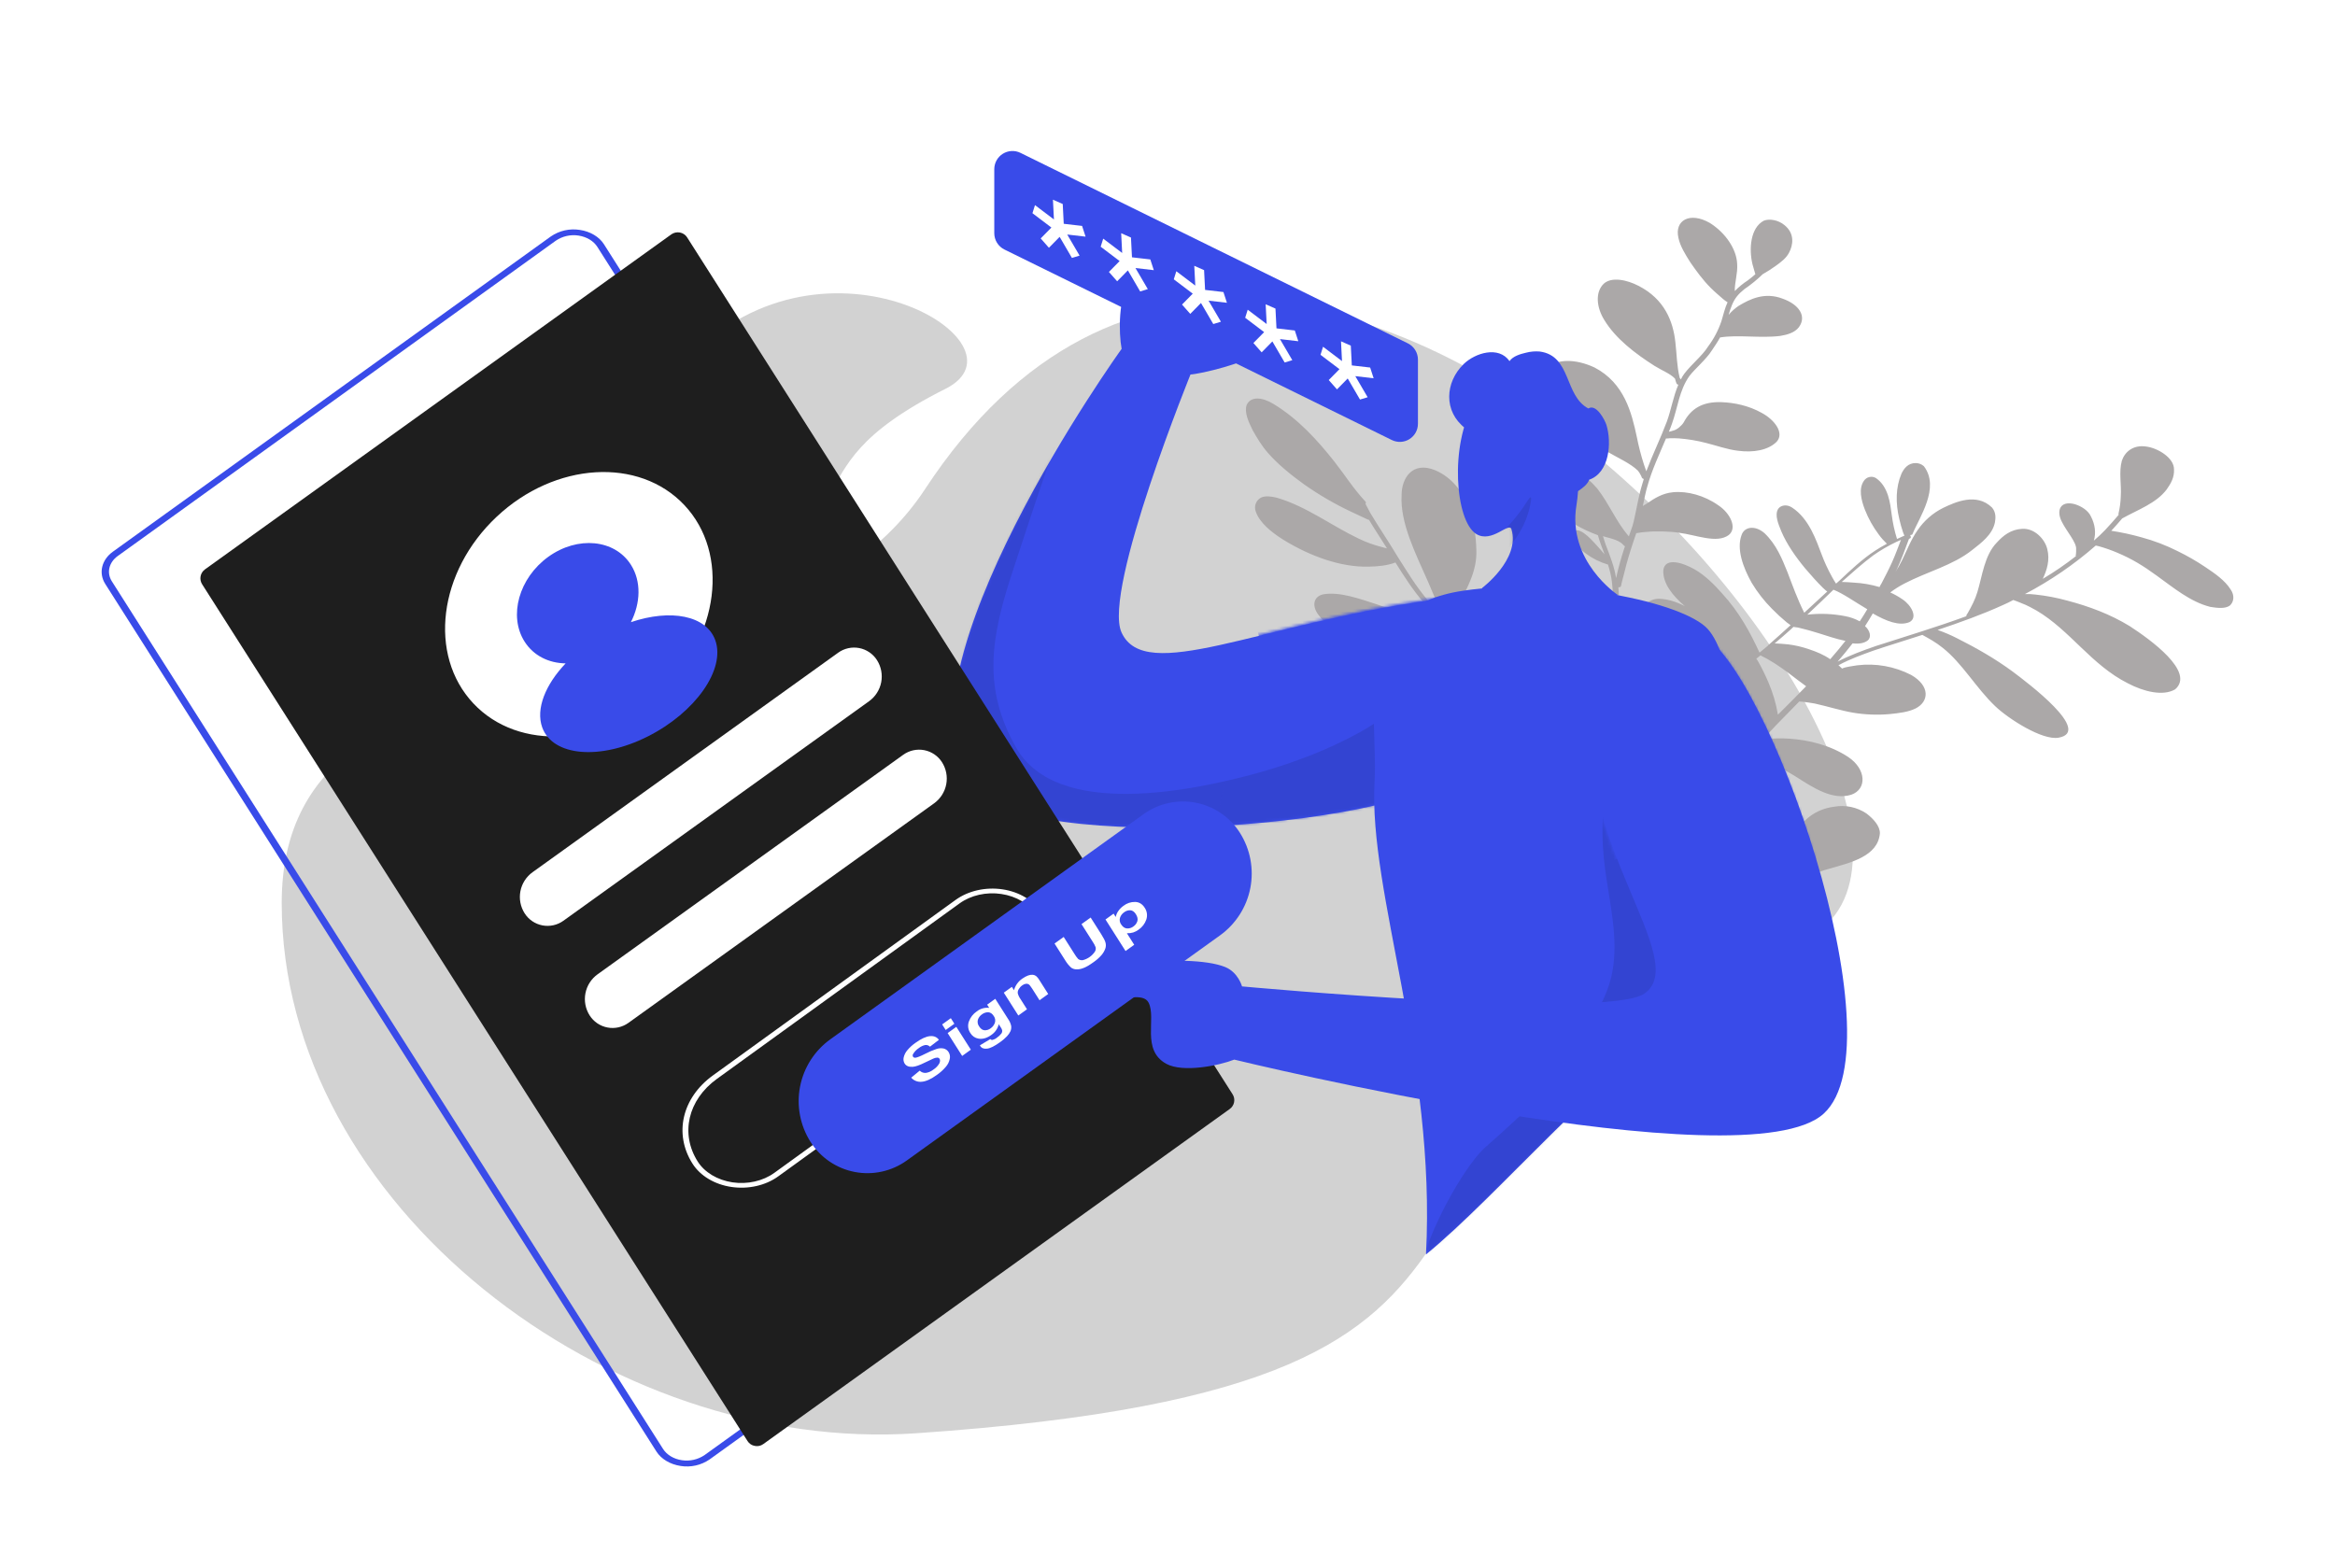 <svg width="804" height="540" viewBox="0 0 804 540" fill="none" xmlns="http://www.w3.org/2000/svg">
<g filter="url(#filter0_d_178_2)">
<path fill-rule="evenodd" clip-rule="evenodd" d="M324.344 441.575C218.809 448.789 106 363.151 106 258.929C106 154.701 273.276 199.12 327.538 116.399C457.551 -81.664 720.024 237.054 627.751 272.627C442.863 343.852 577.5 424.257 324.344 441.575Z" fill="#D2D2D2"/>
</g>
<g filter="url(#filter1_d_178_2)">
<path d="M613.911 253.908C613.968 254.185 614.111 254.444 614.169 254.721C614.636 257.317 614.933 259.083 614.625 261.351C613.887 266.201 610.5 270.9 612.458 277.043C614.567 285.747 625.221 291.039 628.087 282.411C629.73 276.711 626.933 269.774 623.804 263.479C622.061 260.104 620.054 256.872 617.804 253.813C620.268 253.651 622.692 253.109 624.991 252.205C625.476 252.013 625.872 251.839 626.356 251.646C626.494 251.715 626.72 251.766 626.857 251.836C631.082 250.043 634.547 248.305 638.843 247.17C646.234 245.042 655.595 242.91 656.294 234.996C656.368 232.485 654.069 229.962 651.664 228.131C648.414 225.95 644.447 225.115 640.595 225.8C633.957 226.628 629.375 230.603 626.893 235.508C625.365 238.593 624.659 242.092 624.181 245.642C624.075 247.391 623.662 249.296 624.096 251.131C621.277 252.262 618.16 252.685 614.849 252.761C614.688 252.717 614.518 252.717 614.357 252.761C613.173 252.79 611.988 252.735 610.812 252.596C610.542 247.177 612.749 242.134 614.683 236.953C615.314 234.908 616.172 232.916 616.391 230.664C618.091 231.181 619.849 231.48 621.623 231.553C624.901 231.771 627.689 229.877 626.439 226.764C624.206 222.596 616.463 220.569 612.265 219.765C608.689 219.219 605.059 219.128 601.461 219.493C600.966 219.509 600.473 219.574 599.991 219.687C602.1 217.639 604.12 215.609 606.093 213.493C607.855 211.706 609.52 209.745 611.233 207.872C616.836 209.072 621.937 212.195 627.127 215.3C633.429 219.338 640.016 223.705 646.471 221.665C651.899 219.732 651.613 212.876 645.439 208.717C639.177 204.575 631.667 202.79 625.022 202.37C622.322 202.196 619.613 202.248 616.923 202.526C616.656 202.579 616.341 202.545 615.986 202.615L620.616 197.67C623.235 194.947 625.901 192.309 628.519 189.585C628.834 189.619 629.237 189.636 629.642 189.652C631.354 189.892 632.072 189.941 633.832 190.267C638.216 191.227 642.664 192.655 647.04 193.424C651.234 194.121 655.5 194.28 659.734 193.899C662.811 193.58 666.065 193.228 668.609 191.958C673.214 189.611 673.662 184.243 667.1 180.448C661.366 177.483 654.871 176.32 648.465 177.112C646.778 177.444 644.767 177.551 643.272 178.229L642.013 177.037L642.191 177.002C645.826 175.038 649.841 173.575 653.944 172.093C659.331 170.263 665.081 168.555 670.913 166.637C673.343 167.983 675.449 169.104 677.951 171.108C684.666 176.409 689.456 184.969 695.984 191.171C700.462 195.472 712.198 203.048 717.843 202.032C729.489 199.93 707.343 183.269 702.073 179.315C696.02 174.845 689.506 171.135 682.92 167.825C680.738 166.708 678.484 165.741 676.171 164.931C683.9 162.352 691.533 159.6 698.609 156.382C699.886 155.842 701.113 155.216 702.252 154.608L702.389 154.677C703.253 154.987 704.254 155.366 705.166 155.762C706.62 156.243 709.598 157.865 710.195 158.227C721.81 165.059 729.069 176.972 741.693 183.317C747.005 186.111 753.706 187.862 757.947 185.394C764.952 179.407 749.44 168.254 742.305 163.612C735.549 159.471 728.226 156.787 720.937 154.862C717.286 153.845 713.556 153.135 709.787 152.739C708.612 152.589 707.427 152.534 706.243 152.574C714.998 147.982 723.182 142.374 730.625 135.866C730.988 135.985 731.392 136.002 731.755 136.123C733.842 136.712 735.891 137.431 737.89 138.274C743.04 140.427 746.947 142.824 751.61 146.227C757.381 150.37 763.183 155.274 770.061 156.991C772.451 157.384 775.197 157.707 776.804 156.527C778.186 155.295 778.495 153.025 777.067 151.003C775.099 147.839 771.596 145.455 768.279 143.23C765.257 141.204 762.098 139.389 758.827 137.797C754.858 135.793 750.695 134.2 746.403 133.044C742.973 132.074 739.487 131.318 735.964 130.781C737.249 129.376 738.533 127.971 739.77 126.48L739.859 126.462C745.198 123.49 751.465 121.295 755.031 116.561C756.469 114.549 757.722 112.382 757.563 109.63C757.622 105.682 751.924 102.197 747.831 101.755C743.552 101.157 740.652 103.554 739.615 106.638C738.522 110.501 739.512 114.914 739.235 119.001C739.173 120.926 738.923 122.84 738.488 124.716C738.447 124.807 738.429 124.905 738.433 125.004C738.437 125.104 738.464 125.2 738.511 125.287C737.017 127.022 735.52 128.757 733.849 130.526C732.623 131.81 731.328 133.027 729.97 134.17C730.715 131.624 730.458 128.698 728.95 125.829C728.016 123.805 725.715 122.338 723.446 121.633C718.328 120.241 716.913 123.88 719.001 127.789C720.565 130.937 723.994 134.774 723.864 137.009C723.888 137.621 723.869 138.235 723.806 138.845C723.747 138.947 723.715 139.062 723.712 139.18C723.709 139.298 723.735 139.415 723.789 139.52C720.16 142.37 716.35 144.981 712.382 147.335C713.821 144.268 714.89 140.889 713.924 137.048C713.062 133.569 709.504 129.855 705.305 130.106C701.372 130.305 698.73 132.457 696.589 134.799C692.249 139.206 691.523 146.549 689.866 151.868C689.121 154.414 687.876 156.772 686.583 159.042C686.463 159.355 685.984 159.736 686.048 160.204C675.904 163.931 665.508 167.035 654.904 170.468C650.358 172.036 645.858 173.691 641.739 175.846C643.533 173.765 645.238 171.701 646.895 169.55C649.009 169.805 650.923 169.524 652.136 168.517C653.477 167.389 652.89 165.105 651.171 163.62C652.052 162.198 653.022 160.759 653.855 159.251C658.488 161.89 662.952 163.698 666.474 162.237C669.455 160.689 667.172 156.435 664.041 154.364C662.721 153.462 661.324 152.677 659.868 152.018C661.407 150.857 663.042 149.828 664.755 148.945C672.381 144.946 681.467 142.678 688.011 137.45C691.308 134.88 695 132.136 695.899 127.927C696.191 126.334 696.289 124.394 694.877 122.753C689.511 117.57 682.217 120.927 678.09 122.893C674.54 124.655 671.504 127.303 669.275 130.581C667.076 133.702 665.661 137.342 663.971 140.842C663.253 142.287 662.459 143.693 661.593 145.055C661.804 144.725 661.966 144.31 662.176 143.98C663.736 140.6 665.023 137.083 666.309 133.566C666.487 133.531 666.527 133.426 666.705 133.392C666.777 133.343 666.837 133.279 666.88 133.204C666.924 133.129 666.95 133.045 666.956 132.958C666.931 132.766 666.862 132.583 666.754 132.422C666.794 132.318 666.834 132.214 666.924 132.196C667.047 132.222 667.175 132.206 667.286 132.149C667.398 132.092 667.487 131.998 667.538 131.883C669.851 126.147 677.086 115.986 671.447 108.553C670.686 107.863 669.697 107.477 668.67 107.468C665.981 107.422 664.583 109.33 663.717 111.132C661.76 115.742 661.627 121.144 662.979 126.734C663.33 128.303 663.768 129.851 664.292 131.371C664.486 131.717 664.502 132.098 664.784 132.426C663.903 132.791 663.071 133.244 662.192 133.609C661.334 130.877 660.723 128.074 660.365 125.233C659.85 121.494 659.29 115.557 654.867 112.588C654.187 112.204 653.388 112.093 652.63 112.279C651.872 112.464 651.213 112.931 650.788 113.586C648.929 116.256 649.806 120.115 651.16 123.592C652.358 126.615 653.953 129.465 655.902 132.066C656.713 133.185 657.626 134.226 658.629 135.177L658.678 135.263C657.322 136.011 655.966 136.758 654.744 137.574C650.123 140.597 646.204 144.345 642.325 147.989C641.937 148.354 641.59 148.614 641.202 148.979C640.678 148.218 640.242 147.44 639.806 146.661C638.393 144.116 637.175 141.468 636.162 138.739C634.407 134.189 631.939 126.611 626.048 122.78C624.159 121.52 622.075 122.027 621.275 123.241C619.973 125.321 621.312 128.417 622.36 130.995C624.246 135.423 627.247 139.728 630.595 143.772C632.572 146.071 634.5 148.283 636.695 150.442C637.203 150.822 637.631 151.41 638.18 151.686C635.594 154.115 632.919 156.562 630.245 159.009C627.852 154.201 626.327 149.893 624.417 144.894C622.571 140.361 620.668 135.554 616.61 131.648C613.309 128.746 609.619 129.377 608.664 132.253C606.892 137.019 609.124 143.299 612.124 148.658C614.087 151.925 616.439 154.943 619.127 157.646C620.733 159.291 622.427 160.848 624.202 162.31C624.663 162.603 625.082 163.001 625.542 163.294C624.29 164.405 622.997 165.619 621.745 166.73L617.987 170.062C617.899 170.08 617.81 170.098 617.858 170.182C617.769 170.2 617.818 170.286 617.818 170.286C616.864 171.05 615.871 171.918 614.917 172.681L614.828 172.698C611.628 165.745 607.797 158.724 601.98 152.382C599.301 149.358 596.308 146.3 592.635 144.144C588.551 141.78 582.286 139.751 581.718 144.375C581.505 148.929 584.948 153.146 589.13 156.738C586.338 155.273 583.342 154.327 580.515 154.212C578.837 154.126 577.189 154.686 575.91 155.777C574.632 156.868 573.819 158.407 573.639 160.079C573.376 166.659 580.097 173.206 584.865 179.083C587.455 182.125 589.835 185.496 589.817 188.284C589.776 189.158 589.632 190.024 589.387 190.864C589.267 191.176 589.007 191.419 589.201 191.765C589.254 191.879 589.332 191.979 589.428 192.06C589.525 192.14 589.638 192.199 589.759 192.231C589.539 192.444 589.339 192.676 589.161 192.925C587.4 193.656 585.921 194.715 585.686 196.586C585.708 196.784 585.685 196.985 585.621 197.174C585.521 197.377 585.393 197.564 585.241 197.73C584.42 198.861 583.662 200.035 582.969 201.249C583.312 196.574 583.832 191.863 581.873 186.777C578.787 178.265 570.056 169.713 567.486 161.772C566.189 157.515 566.587 154.173 566.243 150.209C566.695 150.311 567.091 150.138 567.164 149.739C567.39 148.734 567.577 147.834 567.852 146.916C568.694 143.485 569.391 140.852 570.459 137.474C571.05 135.533 571.729 133.576 572.409 131.618L572.498 131.6C573.748 131.353 575.014 131.2 576.287 131.142C578.694 130.86 584.475 130.969 587.228 131.482C592.945 132.18 600.105 135.281 604.233 132.26C607.312 129.829 604.723 124.676 600.672 122.018C595.918 118.634 589.983 117.019 585.034 117.515C581.376 117.851 578.629 119.64 576.06 121.395C575.603 121.692 575.137 121.976 574.664 122.246C575.19 119.838 575.628 117.448 576.219 115.508C577.815 109.72 580.37 104.418 582.651 98.976C583.103 99.079 583.499 98.905 583.903 98.922C584.976 98.902 586.051 98.882 587.084 98.967C590.204 99.211 593.297 99.726 596.329 100.506C599.994 101.415 603.724 102.793 607.413 103.22C612.638 103.918 617.798 103.093 620.763 100.109C623.503 97.073 619.953 92.493 615.603 90.182C611.155 87.698 606.23 86.652 601.7 86.489C595.063 86.261 591.185 88.849 588.735 93.46C588.064 94.552 586.424 96.027 585.091 96.29C584.617 96.464 584.128 96.592 583.63 96.673C584.042 95.825 584.317 94.906 584.681 93.971C586.728 88.287 587.161 82.538 590.669 77.526C592.536 75.046 596.519 71.766 598.492 68.593C599.462 67.154 600.432 65.715 601.264 64.207C607.402 63.189 615.161 64.54 621.977 63.678C624.513 63.274 627.032 62.49 628.391 60.684C631.147 56.972 628.558 52.875 622.786 50.844C616.643 48.503 611.594 50.938 607.619 53.352C606.343 54.211 605.195 55.245 604.209 56.426C604.536 55.236 604.935 54.067 605.406 52.926C606.384 50.621 607.58 49.233 609.617 47.584C611.885 46.042 614.015 44.306 615.983 42.395C617.489 41.553 618.946 40.625 620.345 39.616C622.171 38.296 623.997 36.976 624.992 35.053C626.407 32.47 627.088 28.399 623.384 25.481C621.342 23.772 618.274 23.224 616.336 23.99C611.691 26.441 611.145 33.749 612.441 39.061C612.755 40.152 613.069 41.242 613.383 42.332L613.432 42.418C612.567 43.164 611.703 43.911 610.79 44.571C609.17 45.62 607.674 46.849 606.329 48.233C606.25 45.273 607.376 42.171 607.152 38.952C606.986 33.896 603.211 28.208 597.739 24.774C590.902 20.841 585.474 23.831 586.939 29.974C587.551 32.83 589.325 35.648 591.051 38.38C593.1 41.336 595.286 44.361 597.998 47.091C599.354 48.456 600.838 49.699 602.371 51.029C602.831 51.424 603.325 51.776 603.847 52.083C602.901 54.093 602.415 56.397 601.743 58.545C600.671 61.743 599.087 64.746 597.053 67.437C595.25 70.384 591.307 73.561 588.931 76.717C588.476 77.329 588.083 77.986 587.759 78.677C587.666 78.486 587.537 78.316 587.379 78.175C586.357 74.057 586.368 70.022 585.887 65.989C585.133 58.65 582.126 50.986 573.158 46.417C569.13 44.331 563.891 43.251 561.216 45.699C558.202 48.596 558.691 53.876 561.425 58.231C565.272 64.578 572.027 69.774 578.743 74.019C581.455 75.693 583.909 76.553 585.682 78.316L585.779 78.489C585.908 79.043 586.081 79.587 586.295 80.115C586.36 80.218 586.448 80.304 586.551 80.367C586.655 80.43 586.772 80.468 586.893 80.477C585.138 84.567 584.392 89.226 582.945 93.159C580.768 98.965 578.043 104.495 575.867 110.298C575.617 109.675 575.303 108.585 575.053 107.963C574.048 104.847 573.228 101.675 572.597 98.463C570.818 90.174 568.329 79.911 558.031 74.549C544.559 68.275 533.724 75.882 542.476 88.174C547.276 94.812 554.863 99.557 562.418 103.54C566.228 105.765 570.378 107.54 572.992 110.097C573.426 110.653 573.797 111.256 574.097 111.895C574.29 112.241 574.256 112.534 574.581 112.76L574.992 112.966C574.839 113.573 574.596 114.197 574.442 114.802C573.179 118.891 572.514 123.344 571.526 127.569C571.287 128.613 570.97 129.638 570.579 130.635C570.49 130.653 570.539 130.739 570.499 130.843C570.256 131.467 570.102 132.073 569.861 132.697C565.536 127.788 563.175 121.631 558.964 116.221C554.825 111.468 548.395 106.495 542.119 106.388C532.897 106.476 539.171 118.392 544.254 123.247C548.41 127.324 553.729 130.308 559.187 132.304C559.815 134.485 560.622 136.63 561.475 138.862C560.862 138.119 560.159 137.393 559.547 136.649C557.812 134.783 553.657 129.65 551.105 130.729C548.705 132.258 552.618 136.959 555.015 138.598C557.287 140.299 559.843 141.583 562.563 142.39L562.651 142.373C563.297 144.315 563.755 146.314 564.02 148.343C564.221 149.946 564.333 151.558 564.356 153.173C564.17 153.017 563.936 152.774 563.75 152.62C562.863 151.739 562.064 150.841 561.265 149.942C559.433 147.903 557.78 145.831 555.472 144.171C551.17 140.891 547.397 142.786 550.309 147.108C552.552 150.41 556.782 151.978 560.407 152.991C561.134 153.23 562.95 153.834 563.789 154.627L563.837 154.714C564.023 154.869 564.12 155.042 564.306 155.198C564.505 158.902 565.067 162.728 567.422 166.584C571.874 174.538 579.096 182.331 580.673 190.085C581.67 195.744 580.293 201.392 580.587 207.381C580.695 214.272 582.297 221.541 582.631 228.483C582.768 229.608 582.904 230.733 583.081 231.756C580.685 229.059 578.159 226.485 575.503 224.032C570.016 219.163 564.44 214.308 559.259 209.281C559.286 208.801 559.387 208.327 559.559 207.878C560.041 206.136 560.771 204.472 561.726 202.939C564.119 199.107 569.686 195.13 570.715 189.744C572.351 182.799 563.586 177.708 557.108 180.233C551.444 182.98 551.48 190.269 552.042 196.207C552.337 198.642 552.827 201.05 553.507 203.406L552.805 202.681C549.15 198.793 545.665 194.68 542.049 190.688C542.033 190.307 541.655 189.806 541.501 189.356C540.991 188.456 540.562 187.512 540.22 186.536C538.97 183.423 537.906 178.352 537.959 175.27C537.85 168.379 542.069 163.228 540.322 155.7C539.462 151.165 534.137 144.823 529.144 147.535C527.569 148.421 526.831 150.102 526.178 151.575C525.119 154.09 524.745 156.945 524.822 159.906C524.984 164.205 525.889 168.444 527.494 172.435C528.478 174.97 529.628 177.437 530.937 179.819C524.44 174.379 517.346 169.633 510.906 164.47C510.949 164.363 510.965 164.247 510.952 164.132C510.94 164.018 510.899 163.908 510.834 163.812C510.706 163.26 510.623 162.699 510.585 162.133C510.473 160.524 510.701 157.406 511.486 155.812C514.381 150.058 517.679 144.32 517.337 137.187C517.125 128.877 514.753 114.944 503.169 109.93C495.242 106.692 491.643 112.777 491.608 118.352C491.028 128.066 496.39 138.53 500.792 148.51C502.574 152.576 503.92 155.862 505.33 159.616C503.664 158.064 502.085 156.42 500.602 154.692C496.503 149.836 493.616 145.028 490.164 139.565C487.179 134.585 483.84 129.675 480.856 124.695C480.275 123.657 479.735 122.515 479.154 121.478C479.212 121.42 479.257 121.351 479.284 121.274C479.312 121.198 479.323 121.116 479.315 121.035C479.307 120.953 479.282 120.875 479.24 120.805C479.199 120.735 479.142 120.675 479.075 120.629C474.855 116.085 472.257 111.797 468.474 106.974C462.706 99.663 455.993 92.249 447.495 87.108C443.725 84.778 439.632 84.337 438.242 87.491C437.409 90.055 438.884 93.221 440.303 96.109C441.803 98.79 443.44 101.537 445.602 103.993C449.128 108.002 453.438 111.473 457.917 114.719C463.089 118.373 468.572 121.565 474.302 124.258L479.92 126.895C480.061 126.965 480.216 127 480.372 126.998C482.3 130.266 484.543 133.568 486.559 136.819C485.977 136.711 485.403 136.568 484.839 136.39C482.062 135.696 479.365 134.716 476.791 133.464C467.516 129.051 458.864 122.404 448.708 119.414C446.763 118.935 444.736 118.661 443.242 119.339C442.4 119.77 441.745 120.495 441.402 121.376C441.059 122.258 441.052 123.235 441.381 124.122C442.71 128.084 446.923 131.382 450.878 133.867C460.071 139.544 470.711 143.399 480.328 143.136C483.55 143.077 486.716 142.741 489.406 141.732L489.495 141.714C492.423 146.417 495.437 151.103 499.158 155.458C502.361 159.243 506.218 162.611 510.197 165.667C510.809 166.177 511.442 166.661 512.094 167.117C507.484 166.106 503.2 164.262 498.362 162.143C493.39 159.955 488.425 157.957 483.291 156.185C477.163 154.224 470.431 151.71 464.737 152.64C461.273 153.323 460.56 156.631 463.02 159.794C465.254 162.908 468.976 165.149 472.333 167.271C478.008 170.619 484.168 173.065 490.593 174.522C497.06 176.031 503.496 176.779 509.616 176.437C513.816 176.186 518.144 175.814 521.851 174.507C521.94 174.489 521.891 174.403 521.891 174.403C526.887 178.219 531.793 182.052 535.997 186.217C538.571 188.878 541.057 191.557 543.453 194.252C537.115 193.884 530.83 192.871 524.697 191.228C516.018 189.29 505.249 185.556 499.407 190.451C495.804 193.177 497.237 198.558 502 202.132C506.576 205.55 512.138 206.854 517.217 207.294C525.089 208.143 531.615 205.705 537.311 202.664C539.766 201.412 542.876 199.743 545 199.133C545.601 198.918 546.229 198.795 546.866 198.765L547.399 198.66C548.996 200.456 550.731 202.324 552.418 204.103C553.071 204.742 553.636 205.399 554.241 205.952L554.338 206.125C554.435 206.298 554.572 206.367 554.846 206.505L557.509 209.148C557.499 209.247 557.512 209.346 557.546 209.439C557.581 209.533 557.637 209.616 557.709 209.684C557.91 209.848 558.144 209.965 558.395 210.029C562.688 214.175 567.199 218.183 571.799 222.172C575.734 225.573 579.433 229.238 582.869 233.143C583.055 233.298 583.2 233.558 583.434 233.8C583.473 234.024 583.467 234.253 583.417 234.475C582.856 240.346 583.829 246.489 584.85 252.721C581.109 255.378 574.537 254.561 569.449 256.043C565.911 257.125 563.067 259.795 563.267 263.502C563.393 267.605 566.628 272.152 571.212 274.704C577.5 278.361 583.551 275.249 584.653 270.52C585.673 267.055 585.926 263.453 586.22 259.747C587.153 263.883 588.046 268.123 588.439 272.174C589.066 276.467 588.439 280.814 588.543 285.402C588.663 286.146 588.469 286.856 588.768 287.565C589.243 288.24 590.447 288.099 590.326 287.355C590.037 284.723 590.379 281.104 590.429 278.022C590.369 274.983 590.153 271.95 589.782 268.933C589.18 264.156 587.811 259.242 586.845 254.344L586.943 253.461C586.956 253.414 586.958 253.364 586.948 253.316C586.938 253.268 586.917 253.222 586.887 253.184C587.684 253.026 587.678 252.836 588.211 252.731C591.175 251.859 594.26 251.733 597.538 251.949C597.418 252.261 597.521 252.625 597.352 252.85C597.246 253.543 597.085 253.959 597.012 254.357C596.267 256.904 595.062 259.157 593.905 261.497C591.754 265.761 589.328 270.943 592.926 276.664C598.934 286.52 610.467 284.92 608.002 275.23C606.835 269.795 602.293 263.971 600.568 259.126C599.989 257.032 599.844 255.717 600.346 253.794C600.43 253.293 600.592 252.808 600.825 252.357C603.707 252.749 606.55 253.245 609.52 253.62C610.976 253.81 612.443 253.906 613.911 253.908ZM561.865 135.522C561.511 134.536 561.245 133.533 560.939 132.633C561.665 132.872 562.481 133.097 563.159 133.252C564.838 133.785 565.968 134.042 567.307 135.026L567.355 135.112L567.492 135.181C567.864 135.492 568.105 135.925 568.517 136.131C568.477 136.236 568.525 136.322 568.437 136.339C567.285 139.775 566.31 143.268 565.515 146.803C565.475 146.907 565.523 146.994 565.435 147.011C564.92 143.273 563.324 139.363 561.865 135.522ZM594.697 225.918C595.674 225.725 599.397 225.856 600.301 226.062C601.17 226.19 602.03 226.373 602.877 226.61C601.572 228.781 600.814 231.236 600.667 233.765C599.726 232.83 598.651 232.039 597.479 231.418C595.323 230.116 592.949 229.218 590.472 228.766L590.423 228.68C591.151 227.865 591.878 227.049 592.654 226.32L592.743 226.303C593.373 226.083 594.031 225.953 594.697 225.918ZM621.18 194.107C620.542 190.267 619.439 186.519 617.894 182.946C616.886 180.584 615.759 178.275 614.515 176.028C614.293 175.61 614.037 175.211 613.749 174.835L615.179 173.689C618.561 175.325 621.556 177.329 624.929 179.832C626.777 181.196 628.771 182.819 630.893 184.321C627.718 187.635 624.406 190.88 621.181 194.107L621.18 194.107ZM654.005 139.255C656.52 137.485 659.182 135.932 661.962 134.615C662.535 134.407 662.972 134.129 663.545 133.92C662.534 136.519 661.571 139.205 660.423 141.735C659.275 144.265 657.99 146.726 656.703 149.188C656.631 149.236 656.571 149.301 656.528 149.376C656.484 149.451 656.459 149.535 656.452 149.621C656.373 149.829 656.242 149.951 656.161 150.158C653.285 149.301 650.317 148.791 647.32 148.637C645.884 148.536 644.535 148.417 643.146 148.403C646.774 145.193 650.313 142 654.005 139.256V139.255ZM640.301 151.078C643.579 152.353 647.687 155.287 651.957 157.806C651.076 159.227 650.281 160.631 649.354 161.966C647.779 161.102 646.075 160.498 644.308 160.177C640.023 159.343 635.636 159.171 631.3 159.668C634.273 156.872 637.376 153.957 640.301 151.078ZM625.644 164.718C625.962 164.453 626.264 164.169 626.549 163.868C627.138 164.04 627.808 164.004 628.398 164.176C630.658 164.69 633.015 165.378 635.284 166.083C637.779 166.839 641.234 168.078 644.439 168.695C642.782 170.846 640.988 172.926 639.194 175.009C636.934 173.438 634.383 172.404 631.84 171.561C629.523 170.758 627.129 170.2 624.695 169.897C623.121 169.727 621.595 169.644 620.069 169.561C622.016 167.928 623.874 166.313 625.644 164.716V164.718ZM594.574 185.336C596.085 182.926 597.589 180.326 598.415 177.571C599.238 179.041 600.06 180.511 601.02 182.05C598.17 184.065 595.434 186.239 592.827 188.56C593.409 187.484 593.991 186.409 594.573 185.334L594.574 185.336ZM591.967 191.607C595.102 188.636 598.445 185.892 601.97 183.396C604.866 187.695 608.168 191.706 611.83 195.374C613.089 196.566 614.484 197.827 615.784 198.915C615.941 199.058 616.111 199.185 616.292 199.295C614.191 201.533 612.138 203.857 610.086 206.182C609.996 206.152 609.899 206.146 609.806 206.164C609.712 206.183 609.625 206.225 609.553 206.287C609.489 206.316 609.432 206.358 609.386 206.412C609.341 206.466 609.308 206.528 609.289 206.596C609.271 206.664 609.267 206.735 609.279 206.804C609.291 206.874 609.318 206.939 609.359 206.997C608.202 208.281 607.136 209.547 605.932 210.744C605.063 207.075 604.371 203.372 602.605 199.688C600.396 195.035 596.741 191.147 591.967 191.607ZM584.359 228.242C583.896 220.366 582.101 212.751 582.285 205.323C582.309 204.839 582.285 204.267 582.31 203.782C583.255 203.884 583.377 202.516 583.846 201.944C584.387 200.973 584.977 200.089 585.568 199.204C586.381 201.54 588.051 203.994 589.883 206.034C592.416 208.799 596.008 210.105 599.213 211.78C599.827 212.131 600.412 212.529 600.964 212.971C601.013 213.057 601.199 213.213 601.247 213.299C601.384 213.368 601.626 213.8 601.763 213.869C601.945 214.106 602.092 214.369 602.199 214.648C598.934 217.979 595.395 221.172 592.042 224.521C592.338 222.066 592.34 219.584 592.047 217.128C591.798 215.449 591.403 213.51 589.992 211.869C588.959 210.728 587.021 210.438 586.205 211.27C585.34 212.017 585.347 213.263 585.306 214.423C585.442 216.605 586.119 218.872 586.924 221.017C587.604 222.818 588.145 224.67 588.544 226.554C588.653 227.014 588.717 227.483 588.736 227.956C587.411 229.465 586.135 231.06 584.907 232.742C584.753 231.237 584.512 229.747 584.359 228.242H584.359ZM588.049 251.227C587.446 251.361 586.855 251.542 586.28 251.768L586.191 251.785C585.532 247.787 584.986 243.287 584.762 240.067C584.697 239.428 584.7 238.783 584.771 238.145C584.82 238.226 584.887 238.295 584.967 238.346C585.047 238.397 585.137 238.429 585.232 238.438C585.958 238.678 586.475 238.193 586.088 237.502C585.935 237.052 585.871 236.584 585.718 236.135C586.073 236.065 586.332 235.822 586.227 235.458C586.316 235.441 586.316 235.441 586.453 235.51C587.339 235.559 588.217 235.708 589.069 235.955C590.748 236.487 593.767 238.005 596.125 238.692C597.715 239.243 599.515 239.464 600.799 239.115C600.919 240.209 601.129 241.292 601.427 242.351C602.317 245.603 603.795 248.663 605.789 251.38C605.886 251.553 606.071 251.708 606.168 251.881C600.396 250.907 593.275 249.814 588.05 251.227H588.049Z" fill="#ABA8A8"/>
</g>
<g filter="url(#filter2_d_178_2)">
<path fill-rule="evenodd" clip-rule="evenodd" d="M235.118 146.923C198.742 155.483 144.102 186.594 131.514 128.98C122.891 89.504 225.299 92.874 246.568 71.002C293.356 22.887 365.372 66.416 334.577 81.884C272.873 112.862 322.379 126.384 235.118 146.923Z" fill="#D2D2D2"/>
</g>
<g filter="url(#filter3_d_178_2)">
<path fill-rule="evenodd" clip-rule="evenodd" d="M513.218 211.923C499.458 232.463 360.885 243.727 342.873 218.487C315.034 179.512 395.209 68.128 395.209 68.128C394.174 62.804 393.982 49.934 398.191 44.912C404.568 37.279 395.082 30.029 400.983 28.382C408.567 26.274 414.644 33.411 427.855 36.981C435.683 39.074 434.59 59.544 427.19 71.002C424.556 75.067 419.525 75.438 419.525 75.438C419.525 75.438 388.597 151.26 395.165 165.781C403.313 183.743 442.1 163.063 501.696 154.681C530.198 150.668 520.799 200.601 513.218 211.923Z" fill="#394BE9"/>
</g>
<g filter="url(#filter4_d_178_2)">
<mask id="mask0_178_2" style="mask-type:luminance" maskUnits="userSpaceOnUse" x="337" y="27" width="184" height="206">
<path d="M513.133 211.632C499.402 232.206 361.115 243.488 343.14 218.207C315.358 179.169 395.368 67.603 395.368 67.603C394.336 62.27 394.143 49.38 398.344 44.349C404.708 36.703 395.241 29.442 401.13 27.793C408.698 25.681 414.763 32.83 427.947 36.405C435.758 38.502 434.668 59.005 427.283 70.482C424.655 74.553 419.633 74.925 419.633 74.925C419.633 74.925 388.77 150.87 395.324 165.415C403.455 183.406 442.162 162.692 501.636 154.297C530.078 150.277 520.699 200.292 513.133 211.632Z" fill="white"/>
</mask>
<g mask="url(#mask0_178_2)">
<path fill-rule="evenodd" clip-rule="evenodd" d="M436.628 156.049C441.834 160.041 443.063 169.494 443.946 175.408C444.883 181.658 444.598 188.075 442.509 194.1C439.369 203.169 432.854 210.585 430.177 219.818C428.189 226.688 428.665 234.431 430.994 241.174C432.08 244.326 433.723 247.259 435.845 249.831C448.426 264.994 474.331 259.334 490.218 254.002C508.096 248.002 525.755 236.569 534.981 219.615C549.293 193.329 536.31 160.903 511.654 146.326C501.874 140.612 490.861 137.342 479.548 136.792C466.112 136.086 452.316 138.636 440.707 145.587L436.628 156.049Z" fill="#394BE9"/>
<path fill-rule="evenodd" clip-rule="evenodd" d="M384.322 72.508C375.389 89.365 363.866 126.222 357.856 144.211C350.185 167.307 347.129 184.815 358.918 205.496C372.866 230.034 419.423 220.444 442.204 214.14C447.231 212.746 452.195 211.133 457.081 209.305C463.974 206.785 470.667 203.75 477.106 200.226C490.389 192.802 501.48 182.6 511.409 171.159C514.265 167.879 516.822 164.294 519.844 161.173C520.741 160.241 522.102 158.866 523.564 159.035C526.021 159.317 526.586 163.85 526.917 165.614C528.179 172.918 528.079 180.551 527.581 187.919C525.622 217.043 516.158 246.136 490.122 262.044C474.05 271.87 454.025 274.925 435.694 277.615C417.397 280.298 398.136 282.724 379.606 281.036C346.531 278.02 311.629 263.648 293.531 234.315C272.611 200.336 282.241 154.924 299.41 121.501C303.693 113.169 308.641 105.156 314.52 97.853C325.975 83.624 341.318 70.671 359.416 66.326L384.322 72.508Z" fill="black" fill-opacity="0.1"/>
</g>
</g>
<g filter="url(#filter5_d_178_2)">
<path fill-rule="evenodd" clip-rule="evenodd" d="M216.949 32.102C215.319 29.536 212.221 27.694 208.667 27.175C205.167 26.612 201.584 27.419 198.662 29.427L47.863 137.984C43.954 140.799 42.878 145.369 45.251 149.105L235.029 447.86C236.683 450.464 239.755 452.267 243.333 452.825C246.834 453.388 250.417 452.581 253.339 450.573L404.137 342.015C408.046 339.201 409.122 334.631 406.749 330.894L216.949 32.102ZM214.683 33.02L404.484 331.815C406.33 334.721 405.498 338.291 402.422 340.505L251.624 449.062C249.335 450.627 246.536 451.266 243.794 450.848C240.986 450.449 238.589 448.985 237.295 446.947L47.517 148.188C45.647 145.245 46.479 141.675 49.554 139.461L200.351 30.904C202.641 29.338 205.439 28.7 208.181 29.118C211.016 29.553 213.388 30.981 214.683 33.018V33.02Z" fill="#394BE9"/>
</g>
<g filter="url(#filter6_d_178_2)">
<path fill-rule="evenodd" clip-rule="evenodd" d="M245.6 29.756C245.325 29.316 244.96 28.939 244.53 28.648C244.1 28.357 243.613 28.16 243.102 28.068C242.6 27.972 242.083 27.978 241.583 28.084C241.083 28.189 240.609 28.393 240.189 28.684L79.57 144.079C78.783 144.649 78.245 145.498 78.066 146.451C77.886 147.404 78.079 148.39 78.604 149.206L266.411 444.269C266.683 444.703 267.044 445.075 267.471 445.359C267.897 445.644 268.379 445.836 268.885 445.921C269.387 446.027 269.906 446.026 270.408 445.92C270.909 445.814 271.384 445.605 271.8 445.305L432.417 329.91C433.205 329.35 433.747 328.51 433.931 327.562C434.115 326.615 433.927 325.633 433.406 324.82L245.6 29.756Z" fill="#1E1E1E"/>
</g>
<g filter="url(#filter7_d_178_2)">
<path fill-rule="evenodd" clip-rule="evenodd" d="M367.576 262.304C364.914 258.096 359.966 255.109 354.164 254.253C348.362 253.396 342.407 254.741 338.023 257.911L254.475 318.338C243.828 326.037 240.959 338.464 247.431 348.7C250.093 352.908 255.039 355.891 260.84 356.747C266.642 357.603 272.597 356.26 276.961 353.104L360.529 292.662C371.153 284.978 374.047 272.54 367.576 262.304ZM365.774 263.026L365.776 263.03C371.836 272.614 369.126 284.262 359.174 291.459L275.606 351.901C271.713 354.718 266.383 355.926 261.202 355.16C256.043 354.379 251.606 351.732 249.23 347.975C243.171 338.392 245.881 326.744 255.832 319.546L339.4 259.103C343.293 256.287 348.624 255.079 353.781 255.856C358.96 256.623 363.398 259.269 365.773 263.026H365.774Z" fill="white"/>
</g>
<g filter="url(#filter8_d_178_2)">
<path fill-rule="evenodd" clip-rule="evenodd" d="M435.902 234.736C434.207 232.074 431.986 229.786 429.374 228.011C426.762 226.237 423.815 225.014 420.713 224.418C417.611 223.821 414.419 223.864 411.334 224.543C408.25 225.222 405.336 226.523 402.772 228.366L294.931 305.877C289.485 309.79 285.744 315.634 284.475 322.213C283.205 328.792 284.504 335.606 288.105 341.259C289.799 343.922 292.02 346.212 294.631 347.987C297.243 349.762 300.191 350.986 303.293 351.582C306.396 352.179 309.588 352.136 312.673 351.456C315.758 350.777 318.672 349.474 321.235 347.63L429.076 270.117C434.517 266.202 438.255 260.359 439.525 253.783C440.794 247.207 439.499 240.395 435.905 234.741L435.902 234.736Z" fill="#394BE9"/>
</g>
<g filter="url(#filter9_d_178_2)">
<path fill-rule="evenodd" clip-rule="evenodd" d="M310.968 175.324C310.285 174.252 309.389 173.329 308.336 172.614C307.283 171.9 306.094 171.407 304.843 171.167C303.592 170.928 302.305 170.946 301.061 171.22C299.818 171.495 298.643 172.02 297.61 172.764L192.383 248.35C190.2 249.916 188.701 252.255 188.191 254.889C187.681 257.523 188.201 260.251 189.642 262.515C190.324 263.586 191.218 264.507 192.269 265.221C193.32 265.935 194.506 266.427 195.755 266.668C197.003 266.909 198.288 266.893 199.53 266.621C200.772 266.35 201.945 265.828 202.978 265.088L308.227 189.489C310.41 187.924 311.91 185.585 312.42 182.952C312.93 180.318 312.411 177.59 310.969 175.326L310.968 175.324ZM333.358 210.485C332.675 209.413 331.779 208.49 330.726 207.775C329.673 207.061 328.484 206.568 327.233 206.328C325.982 206.089 324.695 206.106 323.452 206.381C322.208 206.656 321.034 207.181 320.001 207.925L214.773 283.512C212.59 285.078 211.09 287.417 210.581 290.051C210.071 292.685 210.59 295.413 212.032 297.677C212.714 298.748 213.608 299.669 214.659 300.383C215.71 301.097 216.896 301.59 218.145 301.83C219.393 302.071 220.677 302.055 221.92 301.784C223.162 301.512 224.335 300.99 225.368 300.251L330.616 224.65C332.799 223.085 334.299 220.746 334.809 218.113C335.319 215.479 334.8 212.751 333.358 210.487V210.485Z" fill="white"/>
</g>
<g filter="url(#filter10_d_178_2)">
<path d="M322.748 319.115L325.682 316.694C325.957 316.972 326.29 317.185 326.658 317.319C327.025 317.453 327.417 317.505 327.807 317.47C328.761 317.322 329.659 316.924 330.41 316.317C331.235 315.79 331.924 315.076 332.421 314.232C332.735 313.573 332.771 313.032 332.519 312.635C332.439 312.508 332.329 312.403 332.199 312.328C332.069 312.253 331.923 312.211 331.773 312.205C331.276 312.218 330.787 312.338 330.34 312.556C329.929 312.729 328.986 313.181 327.519 313.887C325.651 314.82 324.241 315.319 323.282 315.373C321.947 315.468 321.018 315.087 320.471 314.225C320.111 313.611 319.996 312.884 320.149 312.189C320.355 311.265 320.783 310.406 321.397 309.685C322.221 308.703 323.175 307.837 324.231 307.109C326.195 305.695 327.861 304.929 329.228 304.809C330.595 304.69 331.61 305.133 332.287 306.087L329.217 308.442C329.006 308.227 328.748 308.064 328.464 307.965C328.179 307.866 327.876 307.834 327.577 307.872C326.76 308.047 325.996 308.414 325.348 308.942C324.582 309.441 323.937 310.103 323.456 310.88C323.343 311.024 323.275 311.198 323.261 311.381C323.247 311.563 323.287 311.746 323.376 311.906C323.479 312.04 323.617 312.141 323.775 312.199C323.933 312.256 324.105 312.268 324.269 312.231C324.818 312.165 325.938 311.73 327.616 310.874C328.871 310.211 330.18 309.654 331.528 309.211C332.311 308.962 333.144 308.915 333.949 309.075C334.667 309.258 335.283 309.718 335.661 310.355C336.07 311.043 336.201 311.862 336.028 312.644C335.825 313.653 335.36 314.591 334.68 315.364C333.77 316.442 332.719 317.393 331.555 318.19C329.575 319.616 327.868 320.392 326.409 320.516C325.731 320.594 325.044 320.507 324.407 320.263C323.77 320.019 323.201 319.625 322.748 319.115ZM334.627 302.697L333.406 300.776L336.393 298.626L337.614 300.548L334.627 302.697ZM340.3 311.628L335.3 303.759L338.286 301.609L343.286 309.479L340.3 311.628ZM346.402 307.977L350 305.821C350.087 305.933 350.203 306.018 350.335 306.068C350.467 306.118 350.61 306.131 350.749 306.106C351.296 305.975 351.806 305.721 352.24 305.362C352.854 304.955 353.396 304.448 353.84 303.86C354.025 303.581 354.113 303.25 354.092 302.917C354.02 302.531 353.861 302.166 353.628 301.85L352.901 300.706C352.535 302.217 351.619 303.536 350.332 304.408C348.806 305.506 347.318 305.919 345.876 305.66C345.311 305.563 344.774 305.344 344.302 305.019C343.83 304.694 343.434 304.27 343.142 303.777C342.738 303.202 342.48 302.537 342.387 301.841C342.294 301.144 342.371 300.435 342.61 299.774C343.123 298.35 344.079 297.127 345.338 296.286C346.544 295.334 348.077 294.897 349.604 295.069L348.904 293.967L351.698 291.957L356.186 299.022C356.673 299.716 357.012 300.503 357.181 301.333C357.251 301.929 357.171 302.533 356.947 303.089C356.644 303.736 356.237 304.328 355.742 304.842C355.025 305.602 354.23 306.285 353.37 306.878C351.454 308.257 349.947 309.013 348.855 309.119C347.773 309.239 346.999 308.952 346.549 308.245C346.494 308.16 346.444 308.07 346.402 307.977ZM346.138 301.454C346.668 302.288 347.281 302.731 348.003 302.789C348.756 302.823 349.496 302.589 350.092 302.129C350.778 301.662 351.294 300.987 351.566 300.204C351.686 299.817 351.715 299.407 351.65 299.007C351.585 298.607 351.427 298.228 351.19 297.9C350.671 297.08 350.04 296.648 349.318 296.591C348.519 296.566 347.736 296.824 347.107 297.318C346.448 297.764 345.955 298.416 345.705 299.171C345.603 299.56 345.588 299.967 345.663 300.362C345.738 300.757 345.901 301.13 346.138 301.454ZM369.926 290.303L366.939 292.453L364.39 288.44C363.851 287.592 363.436 287.088 363.145 286.927C362.839 286.777 362.494 286.73 362.16 286.792C361.733 286.88 361.332 287.063 360.986 287.327C360.495 287.67 360.083 288.114 359.779 288.629C359.513 289.045 359.393 289.537 359.437 290.028C359.618 290.737 359.931 291.406 360.359 292L362.621 295.561L359.634 297.711L354.634 289.84L357.41 287.842L358.146 289C358.595 287.365 359.615 285.944 361.02 284.996C361.626 284.553 362.289 284.193 362.991 283.927C363.513 283.73 364.071 283.645 364.628 283.675C365.042 283.723 365.436 283.88 365.769 284.13C366.188 284.496 366.543 284.929 366.82 285.412L369.926 290.303ZM372.106 272.919L375.256 270.652L378.99 276.53C379.352 277.146 379.775 277.725 380.252 278.257C380.488 278.43 380.756 278.552 381.041 278.616C381.326 278.68 381.622 278.685 381.908 278.63C383.586 278.184 385.044 277.142 386.008 275.699C386.285 275.24 386.369 274.691 386.244 274.171C385.973 273.49 385.624 272.842 385.206 272.24L381.392 266.235L384.541 263.968L388.158 269.662C388.984 270.962 389.495 271.953 389.658 272.619C389.836 273.284 389.814 273.988 389.594 274.641C389.302 275.453 388.867 276.205 388.309 276.864C387.489 277.802 386.555 278.633 385.529 279.339C384.035 280.413 382.843 281.107 381.903 281.414C381.14 281.716 380.32 281.849 379.501 281.805C378.903 281.775 378.326 281.577 377.836 281.232C377.026 280.496 376.332 279.642 375.777 278.699L372.106 272.919ZM389.649 264.636L392.444 262.626L393.18 263.784C393.313 263.059 393.603 262.372 394.03 261.771C394.515 261.051 395.129 260.427 395.842 259.931C396.99 259.035 398.413 258.564 399.868 258.598C401.243 258.638 402.334 259.317 403.142 260.586C403.543 261.173 403.803 261.845 403.902 262.549C404 263.254 403.935 263.971 403.71 264.646C403.224 266.073 402.287 267.304 401.04 268.152C400.479 268.569 399.854 268.893 399.191 269.113C398.485 269.318 397.752 269.408 397.018 269.38L399.54 273.351L396.553 275.501L389.649 264.636ZM395.019 266.31C395.584 267.2 396.256 267.663 397.029 267.725C397.834 267.776 398.629 267.533 399.267 267.04C399.918 266.599 400.398 265.949 400.627 265.197C400.84 264.488 400.663 263.689 400.108 262.812C399.579 261.979 398.966 261.535 398.232 261.464C397.459 261.428 396.698 261.669 396.086 262.142C395.406 262.597 394.899 263.267 394.645 264.045C394.53 264.426 394.504 264.828 394.569 265.221C394.634 265.614 394.787 265.986 395.019 266.31Z" fill="white"/>
</g>
<g filter="url(#filter11_d_178_2)">
<path d="M236.612 186.215C256.683 167.366 260.285 138.595 244.657 121.953C229.029 105.31 200.088 107.099 180.017 125.947C159.945 144.795 156.343 173.566 171.971 190.209C187.6 206.851 216.54 205.063 236.612 186.215Z" fill="white"/>
</g>
<g filter="url(#filter12_d_178_2)">
<path fill-rule="evenodd" clip-rule="evenodd" d="M203.761 176.446C197.944 176.358 192.701 173.8 189.618 168.937C184.03 160.121 187.678 147.045 197.783 139.754C207.888 132.463 220.666 133.695 226.253 142.511C229.867 148.213 229.571 155.71 226.235 162.25C239.934 157.63 252.192 159.919 255.283 168.449C258.899 178.465 248.485 193.325 232.057 201.602C215.63 209.88 199.305 208.484 195.689 198.468C193.433 192.101 196.777 183.79 203.761 176.446Z" fill="#394BE9"/>
</g>
<g filter="url(#filter13_d_178_2)">
<path fill-rule="evenodd" clip-rule="evenodd" d="M500.001 380C503.522 313.361 480.165 255.364 482.292 217.268C483.654 193.101 473.221 157.233 512.825 151.422C546.781 146.44 588.744 155.44 597.017 164.603C613.762 183.089 607.682 283.32 591.767 296.991C559.872 317.413 524.919 359.595 500.001 380Z" fill="#394BE9"/>
</g>
<g filter="url(#filter14_d_178_2)">
<mask id="mask1_178_2" style="mask-type:luminance" maskUnits="userSpaceOnUse" x="482" y="150" width="126" height="230">
<path d="M500.695 379.255C504.214 312.839 480.869 255.036 482.995 217.067C484.356 192.981 473.929 157.233 513.513 151.441C547.451 146.476 589.394 155.446 597.662 164.579C614.399 183.002 608.322 282.899 592.415 296.524C560.535 316.877 525.601 358.919 500.695 379.255Z" fill="white"/>
</mask>
<g mask="url(#mask1_178_2)">
<path fill-rule="evenodd" clip-rule="evenodd" d="M569.333 201.074C566.576 204.753 565.015 209.306 563.72 213.663C560.3 224.897 560.168 236.108 561.728 247.668C563.256 259.084 566.278 270.91 564.218 282.457C562.658 290.999 558.075 298.061 553.592 305.314C542.336 323.556 535.693 329.546 520.45 343.072C511.783 350.736 494.88 382.24 497.437 394.501C499.198 403.052 512.713 394.75 517.795 392.136C531.576 385.033 543.896 375.047 557.345 367.247C576.539 356.086 598.124 346.445 612.504 328.878C631.598 305.527 633.89 270.22 626.551 241.91C623.064 228.434 616.921 214.331 604.8 206.6L569.333 201.074Z" fill="black" fill-opacity="0.1"/>
</g>
</g>
<g filter="url(#filter15_d_178_2)">
<path fill-rule="evenodd" clip-rule="evenodd" d="M594.342 166.319C617.179 175.952 663.681 307.07 636.95 331.497C610.219 355.924 433.987 312.892 433.987 312.892C428.938 314.907 416.334 317.516 410.567 314.331C401.888 309.519 407.229 298.772 404.501 293.299C401.004 286.261 376.023 302.097 377.03 288.465C377.657 280.402 418.156 275.891 430.825 280.999C435.355 282.819 436.662 287.685 436.662 287.685C436.662 287.685 562.184 299.303 575.252 290.131C591.413 278.768 550.904 237.799 557.208 191.49C561.087 163.024 581.803 161.018 594.342 166.319Z" fill="#394BE9"/>
</g>
<g filter="url(#filter16_d_178_2)">
<mask id="mask2_178_2" style="mask-type:luminance" maskUnits="userSpaceOnUse" x="376" y="163" width="269" height="176">
<path d="M593.741 165.781C616.558 175.413 663.019 306.504 636.312 330.926C609.604 355.348 433.53 312.325 433.53 312.325C428.485 314.339 415.893 316.948 410.131 313.764C401.459 308.952 406.796 298.208 404.07 292.736C400.576 285.699 375.617 301.532 376.623 287.903C377.25 279.842 417.713 275.332 430.371 280.438C434.897 282.258 436.203 287.124 436.203 287.124C436.203 287.124 561.612 298.739 574.669 289.568C590.815 278.208 550.343 237.247 556.641 190.947C560.517 162.488 581.214 160.482 593.741 165.781Z" fill="white"/>
</mask>
<g mask="url(#mask2_178_2)">
<path fill-rule="evenodd" clip-rule="evenodd" d="M557.719 250.759C560.664 244.897 569.718 241.916 575.362 239.939C581.325 237.847 587.681 236.923 593.99 237.843C603.487 239.226 611.994 244.234 621.565 245.131C628.687 245.795 636.202 243.876 642.389 240.323C645.282 238.665 647.854 236.501 649.982 233.934C662.516 218.732 652.097 194.348 643.88 179.743C634.632 163.308 620.09 148.107 601.706 142.226C573.201 133.099 543.787 151.934 534.094 178.887C530.316 189.565 529.17 200.996 530.752 212.212C532.579 225.542 537.671 238.614 546.679 248.714L557.719 250.759Z" fill="#394BE9"/>
</g>
</g>
<g filter="url(#filter17_d_178_2)">
<path fill-rule="evenodd" clip-rule="evenodd" d="M519.309 150.49C519.309 150.49 532.514 140.634 529.434 130.259C528.646 127.535 522.684 135.212 517.311 131.889C509.971 127.318 508.201 100.979 516.491 87.275C521.635 78.781 539.722 73.686 545.62 79.472C551.518 85.258 553.844 109.919 551.813 121.995C548.602 141.257 566 152.845 566 152.845C566 152.845 537.101 176.184 529.827 195.555C527.697 201.244 519.309 150.49 519.309 150.49Z" fill="#394BE9"/>
</g>
<g filter="url(#filter18_d_178_2)">
<mask id="mask3_178_2" style="mask-type:luminance" maskUnits="userSpaceOnUse" x="510" y="76" width="57" height="121">
<path d="M518.904 150.544C518.904 150.544 532.287 140.645 529.165 130.224C528.367 127.488 522.324 135.198 516.878 131.86C509.439 127.27 507.646 100.814 516.048 87.05C521.261 78.518 539.592 73.401 545.57 79.212C551.548 85.024 553.905 109.794 551.846 121.923C548.592 141.27 566.225 152.909 566.225 152.909C566.225 152.909 536.935 176.351 529.563 195.808C527.405 201.521 518.904 150.544 518.904 150.544Z" fill="white"/>
</mask>
<g mask="url(#mask3_178_2)">
<path fill-rule="evenodd" clip-rule="evenodd" d="M525.675 131.648C526.737 131.074 527.601 129.901 528.398 129.025C530.229 127.062 531.916 124.97 533.446 122.765C534.01 121.887 534.574 120.992 535.206 120.125C535.338 119.906 535.704 119.268 536.036 119.268C536.368 119.268 536.169 120.364 536.136 120.506C535.914 122.039 535.558 123.55 535.073 125.022C533.247 131.045 529.494 135.555 525.476 140.241L525.675 131.648Z" fill="black" fill-opacity="0.1"/>
</g>
</g>
<g filter="url(#filter19_d_178_2)">
<path fill-rule="evenodd" clip-rule="evenodd" d="M520.304 98.573C517.785 98.422 515.434 96.952 513.486 95.449C505.997 89.685 506.502 79.656 513.016 73.335C516.945 69.541 525.005 67.008 528.767 72.349C529.976 70.638 532.494 69.913 534.408 69.467C535.962 69.055 537.576 68.914 539.178 69.051C550.126 70.524 547.574 84.269 555.902 88.665C558.622 86.917 561.611 92.63 562.148 94.372C563.995 100.428 563.19 110.778 556.204 113.194C555.599 114.821 554.055 115.966 552.678 116.904C548.883 119.512 542.771 121.377 538.539 118.683C538.03 118.354 537.567 117.959 537.162 117.509C534.14 114.15 537.33 110.322 538.338 106.833C538.875 104.994 539.312 102.692 537.7 101.246C536.39 100.112 535.08 100.756 534.039 101.851C532.461 103.519 531.588 106.146 529.069 106.616C525.442 107.287 521.916 103.804 520.774 101.361C520.538 100.844 520.304 98.573 520.304 98.573Z" fill="#394BE9"/>
</g>
<g filter="url(#filter20_d_178_2)">
<path fill-rule="evenodd" clip-rule="evenodd" d="M497.234 71.839C497.236 70.671 496.909 69.527 496.293 68.536C495.676 67.544 494.794 66.746 493.746 66.231L360.366 0.635C359.412 0.169 358.356 -0.046 357.297 0.008C356.237 0.063 355.209 0.385 354.309 0.946C353.408 1.507 352.664 2.287 352.148 3.214C351.631 4.14 351.359 5.183 351.355 6.244V28.317C351.358 29.484 351.686 30.627 352.302 31.617C352.918 32.608 353.798 33.407 354.843 33.925L488.25 99.534C489.203 100.001 490.259 100.218 491.319 100.163C492.378 100.108 493.407 99.784 494.306 99.221C495.206 98.658 495.947 97.875 496.459 96.945C496.971 96.016 497.238 94.971 497.233 93.91L497.234 71.839Z" fill="#394BE9"/>
<path fill-rule="evenodd" clip-rule="evenodd" d="M370.171 33.322L367.333 30.11L371.025 26.358L364.497 21.419L365.37 18.637L371.898 23.576L371.553 16.767L374.929 18.257L375.274 25.067L381.59 25.797L382.791 29.494L376.476 28.763L380.728 36.023L378.093 36.819L373.862 29.566L370.171 33.322ZM393.665 44.862L390.827 41.651L394.519 37.898L387.991 32.96L388.864 30.179L395.392 35.117L395.047 28.308L398.423 29.799L398.768 36.608L405.084 37.339L406.285 41.035L399.97 40.304L404.222 47.565L401.587 48.36L397.356 41.107L393.665 44.862ZM418.838 56.09L416 52.879L419.693 49.126L413.165 44.188L414.037 41.407L420.566 46.346L420.22 39.536L423.597 41.027L423.942 47.836L430.257 48.567L431.459 52.264L425.143 51.533L429.395 58.793L426.761 59.589L422.53 52.335L418.838 56.09ZM443.419 69.333L440.581 66.121L444.274 62.369L437.746 57.43L438.619 54.649L445.147 59.588L444.801 52.779L448.178 54.269L448.523 61.078L454.838 61.809L456.04 65.506L449.725 64.775L453.976 72.035L451.342 72.831L447.111 65.578L443.419 69.333ZM469.359 82.09L466.521 78.878L470.214 75.126L463.685 70.188L464.558 67.406L471.087 72.345L470.741 65.536L474.117 67.026L474.463 73.836L480.778 74.567L481.979 78.264L475.664 77.532L479.916 84.793L477.282 85.588L473.05 78.335L469.359 82.09Z" fill="white"/>
</g>
<g filter="url(#filter21_d_178_2)">
<path fill-rule="evenodd" clip-rule="evenodd" d="M413.106 71.488C415.211 69.162 427.854 63.556 431.173 63.106C436.465 62.349 441.446 65.725 439.612 70.627C438.884 72.513 422.869 76.846 418.465 76.999C416.661 77.055 412.265 72.41 413.106 71.488Z" fill="#394BE9"/>
</g>
<defs>
<filter id="filter0_d_178_2" x="62.6" y="52" width="609.8" height="476.4" filterUnits="userSpaceOnUse" color-interpolation-filters="sRGB">
<feFlood flood-opacity="0" result="BackgroundImageFix"/>
<feColorMatrix in="SourceAlpha" type="matrix" values="0 0 0 0 0 0 0 0 0 0 0 0 0 0 0 0 0 0 127 0" result="hardAlpha"/>
<feOffset dx="-9" dy="52"/>
<feGaussianBlur stdDeviation="17.2"/>
<feComposite in2="hardAlpha" operator="out"/>
<feColorMatrix type="matrix" values="0 0 0 0 0 0 0 0 0 0 0 0 0 0 0 0 0 0 0.06 0"/>
<feBlend mode="normal" in2="BackgroundImageFix" result="effect1_dropShadow_178_2"/>
<feBlend mode="normal" in="SourceGraphic" in2="effect1_dropShadow_178_2" result="shape"/>
</filter>
<filter id="filter1_d_178_2" x="394.6" y="23" width="408.8" height="351.4" filterUnits="userSpaceOnUse" color-interpolation-filters="sRGB">
<feFlood flood-opacity="0" result="BackgroundImageFix"/>
<feColorMatrix in="SourceAlpha" type="matrix" values="0 0 0 0 0 0 0 0 0 0 0 0 0 0 0 0 0 0 127 0" result="hardAlpha"/>
<feOffset dx="-9" dy="52"/>
<feGaussianBlur stdDeviation="17.2"/>
<feComposite in2="hardAlpha" operator="out"/>
<feColorMatrix type="matrix" values="0 0 0 0 0 0 0 0 0 0 0 0 0 0 0 0 0 0 0.06 0"/>
<feBlend mode="normal" in2="BackgroundImageFix" result="effect1_dropShadow_178_2"/>
<feBlend mode="normal" in="SourceGraphic" in2="effect1_dropShadow_178_2" result="shape"/>
</filter>
<filter id="filter2_d_178_2" x="87.6" y="49" width="279.8" height="200.4" filterUnits="userSpaceOnUse" color-interpolation-filters="sRGB">
<feFlood flood-opacity="0" result="BackgroundImageFix"/>
<feColorMatrix in="SourceAlpha" type="matrix" values="0 0 0 0 0 0 0 0 0 0 0 0 0 0 0 0 0 0 127 0" result="hardAlpha"/>
<feOffset dx="-9" dy="52"/>
<feGaussianBlur stdDeviation="17.2"/>
<feComposite in2="hardAlpha" operator="out"/>
<feColorMatrix type="matrix" values="0 0 0 0 0 0 0 0 0 0 0 0 0 0 0 0 0 0 0.06 0"/>
<feBlend mode="normal" in2="BackgroundImageFix" result="effect1_dropShadow_178_2"/>
<feBlend mode="normal" in="SourceGraphic" in2="effect1_dropShadow_178_2" result="shape"/>
</filter>
<filter id="filter3_d_178_2" x="293.6" y="28" width="252.8" height="291.4" filterUnits="userSpaceOnUse" color-interpolation-filters="sRGB">
<feFlood flood-opacity="0" result="BackgroundImageFix"/>
<feColorMatrix in="SourceAlpha" type="matrix" values="0 0 0 0 0 0 0 0 0 0 0 0 0 0 0 0 0 0 127 0" result="hardAlpha"/>
<feOffset dx="-9" dy="52"/>
<feGaussianBlur stdDeviation="17.2"/>
<feComposite in2="hardAlpha" operator="out"/>
<feColorMatrix type="matrix" values="0 0 0 0 0 0 0 0 0 0 0 0 0 0 0 0 0 0 0.06 0"/>
<feBlend mode="normal" in2="BackgroundImageFix" result="effect1_dropShadow_178_2"/>
<feBlend mode="normal" in="SourceGraphic" in2="effect1_dropShadow_178_2" result="shape"/>
</filter>
<filter id="filter4_d_178_2" x="293.879" y="66.326" width="252.42" height="252.818" filterUnits="userSpaceOnUse" color-interpolation-filters="sRGB">
<feFlood flood-opacity="0" result="BackgroundImageFix"/>
<feColorMatrix in="SourceAlpha" type="matrix" values="0 0 0 0 0 0 0 0 0 0 0 0 0 0 0 0 0 0 127 0" result="hardAlpha"/>
<feOffset dx="-9" dy="52"/>
<feGaussianBlur stdDeviation="17.2"/>
<feComposite in2="hardAlpha" operator="out"/>
<feColorMatrix type="matrix" values="0 0 0 0 0 0 0 0 0 0 0 0 0 0 0 0 0 0 0.06 0"/>
<feBlend mode="normal" in2="BackgroundImageFix" result="effect1_dropShadow_178_2"/>
<feBlend mode="normal" in="SourceGraphic" in2="effect1_dropShadow_178_2" result="shape"/>
</filter>
<filter id="filter5_d_178_2" x="0.6" y="27" width="432.8" height="512.4" filterUnits="userSpaceOnUse" color-interpolation-filters="sRGB">
<feFlood flood-opacity="0" result="BackgroundImageFix"/>
<feColorMatrix in="SourceAlpha" type="matrix" values="0 0 0 0 0 0 0 0 0 0 0 0 0 0 0 0 0 0 127 0" result="hardAlpha"/>
<feOffset dx="-9" dy="52"/>
<feGaussianBlur stdDeviation="17.2"/>
<feComposite in2="hardAlpha" operator="out"/>
<feColorMatrix type="matrix" values="0 0 0 0 0 0 0 0 0 0 0 0 0 0 0 0 0 0 0.06 0"/>
<feBlend mode="normal" in2="BackgroundImageFix" result="effect1_dropShadow_178_2"/>
<feBlend mode="normal" in="SourceGraphic" in2="effect1_dropShadow_178_2" result="shape"/>
</filter>
<filter id="filter6_d_178_2" x="34.6" y="28" width="424.8" height="504.4" filterUnits="userSpaceOnUse" color-interpolation-filters="sRGB">
<feFlood flood-opacity="0" result="BackgroundImageFix"/>
<feColorMatrix in="SourceAlpha" type="matrix" values="0 0 0 0 0 0 0 0 0 0 0 0 0 0 0 0 0 0 127 0" result="hardAlpha"/>
<feOffset dx="-9" dy="52"/>
<feGaussianBlur stdDeviation="17.2"/>
<feComposite in2="hardAlpha" operator="out"/>
<feColorMatrix type="matrix" values="0 0 0 0 0 0 0 0 0 0 0 0 0 0 0 0 0 0 0.06 0"/>
<feBlend mode="normal" in2="BackgroundImageFix" result="effect1_dropShadow_178_2"/>
<feBlend mode="normal" in="SourceGraphic" in2="effect1_dropShadow_178_2" result="shape"/>
</filter>
<filter id="filter7_d_178_2" x="200.6" y="254" width="195.8" height="189.4" filterUnits="userSpaceOnUse" color-interpolation-filters="sRGB">
<feFlood flood-opacity="0" result="BackgroundImageFix"/>
<feColorMatrix in="SourceAlpha" type="matrix" values="0 0 0 0 0 0 0 0 0 0 0 0 0 0 0 0 0 0 127 0" result="hardAlpha"/>
<feOffset dx="-9" dy="52"/>
<feGaussianBlur stdDeviation="17.2"/>
<feComposite in2="hardAlpha" operator="out"/>
<feColorMatrix type="matrix" values="0 0 0 0 0 0 0 0 0 0 0 0 0 0 0 0 0 0 0.06 0"/>
<feBlend mode="normal" in2="BackgroundImageFix" result="effect1_dropShadow_178_2"/>
<feBlend mode="normal" in="SourceGraphic" in2="effect1_dropShadow_178_2" result="shape"/>
</filter>
<filter id="filter8_d_178_2" x="240.6" y="224" width="224.8" height="214.4" filterUnits="userSpaceOnUse" color-interpolation-filters="sRGB">
<feFlood flood-opacity="0" result="BackgroundImageFix"/>
<feColorMatrix in="SourceAlpha" type="matrix" values="0 0 0 0 0 0 0 0 0 0 0 0 0 0 0 0 0 0 127 0" result="hardAlpha"/>
<feOffset dx="-9" dy="52"/>
<feGaussianBlur stdDeviation="17.2"/>
<feComposite in2="hardAlpha" operator="out"/>
<feColorMatrix type="matrix" values="0 0 0 0 0 0 0 0 0 0 0 0 0 0 0 0 0 0 0.06 0"/>
<feBlend mode="normal" in2="BackgroundImageFix" result="effect1_dropShadow_178_2"/>
<feBlend mode="normal" in="SourceGraphic" in2="effect1_dropShadow_178_2" result="shape"/>
</filter>
<filter id="filter9_d_178_2" x="144.6" y="171" width="215.8" height="217.4" filterUnits="userSpaceOnUse" color-interpolation-filters="sRGB">
<feFlood flood-opacity="0" result="BackgroundImageFix"/>
<feColorMatrix in="SourceAlpha" type="matrix" values="0 0 0 0 0 0 0 0 0 0 0 0 0 0 0 0 0 0 127 0" result="hardAlpha"/>
<feOffset dx="-9" dy="52"/>
<feGaussianBlur stdDeviation="17.2"/>
<feComposite in2="hardAlpha" operator="out"/>
<feColorMatrix type="matrix" values="0 0 0 0 0 0 0 0 0 0 0 0 0 0 0 0 0 0 0.06 0"/>
<feBlend mode="normal" in2="BackgroundImageFix" result="effect1_dropShadow_178_2"/>
<feBlend mode="normal" in="SourceGraphic" in2="effect1_dropShadow_178_2" result="shape"/>
</filter>
<filter id="filter10_d_178_2" x="276.683" y="258.596" width="152.663" height="148.347" filterUnits="userSpaceOnUse" color-interpolation-filters="sRGB">
<feFlood flood-opacity="0" result="BackgroundImageFix"/>
<feColorMatrix in="SourceAlpha" type="matrix" values="0 0 0 0 0 0 0 0 0 0 0 0 0 0 0 0 0 0 127 0" result="hardAlpha"/>
<feOffset dx="-9" dy="52"/>
<feGaussianBlur stdDeviation="17.2"/>
<feComposite in2="hardAlpha" operator="out"/>
<feColorMatrix type="matrix" values="0 0 0 0 0 0 0 0 0 0 0 0 0 0 0 0 0 0 0.06 0"/>
<feBlend mode="normal" in2="BackgroundImageFix" result="effect1_dropShadow_178_2"/>
<feBlend mode="normal" in="SourceGraphic" in2="effect1_dropShadow_178_2" result="shape"/>
</filter>
<filter id="filter11_d_178_2" x="118.852" y="110.553" width="160.925" height="177.457" filterUnits="userSpaceOnUse" color-interpolation-filters="sRGB">
<feFlood flood-opacity="0" result="BackgroundImageFix"/>
<feColorMatrix in="SourceAlpha" type="matrix" values="0 0 0 0 0 0 0 0 0 0 0 0 0 0 0 0 0 0 127 0" result="hardAlpha"/>
<feOffset dx="-9" dy="52"/>
<feGaussianBlur stdDeviation="17.2"/>
<feComposite in2="hardAlpha" operator="out"/>
<feColorMatrix type="matrix" values="0 0 0 0 0 0 0 0 0 0 0 0 0 0 0 0 0 0 0.06 0"/>
<feBlend mode="normal" in2="BackgroundImageFix" result="effect1_dropShadow_178_2"/>
<feBlend mode="normal" in="SourceGraphic" in2="effect1_dropShadow_178_2" result="shape"/>
</filter>
<filter id="filter12_d_178_2" x="143.6" y="135" width="137.8" height="158.4" filterUnits="userSpaceOnUse" color-interpolation-filters="sRGB">
<feFlood flood-opacity="0" result="BackgroundImageFix"/>
<feColorMatrix in="SourceAlpha" type="matrix" values="0 0 0 0 0 0 0 0 0 0 0 0 0 0 0 0 0 0 127 0" result="hardAlpha"/>
<feOffset dx="-9" dy="52"/>
<feGaussianBlur stdDeviation="17.2"/>
<feComposite in2="hardAlpha" operator="out"/>
<feColorMatrix type="matrix" values="0 0 0 0 0 0 0 0 0 0 0 0 0 0 0 0 0 0 0.06 0"/>
<feBlend mode="normal" in2="BackgroundImageFix" result="effect1_dropShadow_178_2"/>
<feBlend mode="normal" in="SourceGraphic" in2="effect1_dropShadow_178_2" result="shape"/>
</filter>
<filter id="filter13_d_178_2" x="438.6" y="150" width="193.8" height="316.4" filterUnits="userSpaceOnUse" color-interpolation-filters="sRGB">
<feFlood flood-opacity="0" result="BackgroundImageFix"/>
<feColorMatrix in="SourceAlpha" type="matrix" values="0 0 0 0 0 0 0 0 0 0 0 0 0 0 0 0 0 0 127 0" result="hardAlpha"/>
<feOffset dx="-9" dy="52"/>
<feGaussianBlur stdDeviation="17.2"/>
<feComposite in2="hardAlpha" operator="out"/>
<feColorMatrix type="matrix" values="0 0 0 0 0 0 0 0 0 0 0 0 0 0 0 0 0 0 0.06 0"/>
<feBlend mode="normal" in2="BackgroundImageFix" result="effect1_dropShadow_178_2"/>
<feBlend mode="normal" in="SourceGraphic" in2="effect1_dropShadow_178_2" result="shape"/>
</filter>
<filter id="filter14_d_178_2" x="453.777" y="201.074" width="179.263" height="264.581" filterUnits="userSpaceOnUse" color-interpolation-filters="sRGB">
<feFlood flood-opacity="0" result="BackgroundImageFix"/>
<feColorMatrix in="SourceAlpha" type="matrix" values="0 0 0 0 0 0 0 0 0 0 0 0 0 0 0 0 0 0 127 0" result="hardAlpha"/>
<feOffset dx="-9" dy="52"/>
<feGaussianBlur stdDeviation="17.2"/>
<feComposite in2="hardAlpha" operator="out"/>
<feColorMatrix type="matrix" values="0 0 0 0 0 0 0 0 0 0 0 0 0 0 0 0 0 0 0.06 0"/>
<feBlend mode="normal" in2="BackgroundImageFix" result="effect1_dropShadow_178_2"/>
<feBlend mode="normal" in="SourceGraphic" in2="effect1_dropShadow_178_2" result="shape"/>
</filter>
<filter id="filter15_d_178_2" x="333.6" y="164" width="336.8" height="261.4" filterUnits="userSpaceOnUse" color-interpolation-filters="sRGB">
<feFlood flood-opacity="0" result="BackgroundImageFix"/>
<feColorMatrix in="SourceAlpha" type="matrix" values="0 0 0 0 0 0 0 0 0 0 0 0 0 0 0 0 0 0 127 0" result="hardAlpha"/>
<feOffset dx="-9" dy="52"/>
<feGaussianBlur stdDeviation="17.2"/>
<feComposite in2="hardAlpha" operator="out"/>
<feColorMatrix type="matrix" values="0 0 0 0 0 0 0 0 0 0 0 0 0 0 0 0 0 0 0.06 0"/>
<feBlend mode="normal" in2="BackgroundImageFix" result="effect1_dropShadow_178_2"/>
<feBlend mode="normal" in="SourceGraphic" in2="effect1_dropShadow_178_2" result="shape"/>
</filter>
<filter id="filter16_d_178_2" x="486.662" y="163.463" width="183.093" height="173.696" filterUnits="userSpaceOnUse" color-interpolation-filters="sRGB">
<feFlood flood-opacity="0" result="BackgroundImageFix"/>
<feColorMatrix in="SourceAlpha" type="matrix" values="0 0 0 0 0 0 0 0 0 0 0 0 0 0 0 0 0 0 127 0" result="hardAlpha"/>
<feOffset dx="-9" dy="52"/>
<feGaussianBlur stdDeviation="17.2"/>
<feComposite in2="hardAlpha" operator="out"/>
<feColorMatrix type="matrix" values="0 0 0 0 0 0 0 0 0 0 0 0 0 0 0 0 0 0 0.06 0"/>
<feBlend mode="normal" in2="BackgroundImageFix" result="effect1_dropShadow_178_2"/>
<feBlend mode="normal" in="SourceGraphic" in2="effect1_dropShadow_178_2" result="shape"/>
</filter>
<filter id="filter17_d_178_2" x="467.6" y="77" width="123.8" height="205.4" filterUnits="userSpaceOnUse" color-interpolation-filters="sRGB">
<feFlood flood-opacity="0" result="BackgroundImageFix"/>
<feColorMatrix in="SourceAlpha" type="matrix" values="0 0 0 0 0 0 0 0 0 0 0 0 0 0 0 0 0 0 127 0" result="hardAlpha"/>
<feOffset dx="-9" dy="52"/>
<feGaussianBlur stdDeviation="17.2"/>
<feComposite in2="hardAlpha" operator="out"/>
<feColorMatrix type="matrix" values="0 0 0 0 0 0 0 0 0 0 0 0 0 0 0 0 0 0 0.06 0"/>
<feBlend mode="normal" in2="BackgroundImageFix" result="effect1_dropShadow_178_2"/>
<feBlend mode="normal" in="SourceGraphic" in2="effect1_dropShadow_178_2" result="shape"/>
</filter>
<filter id="filter18_d_178_2" x="482.076" y="119.268" width="79.549" height="107.373" filterUnits="userSpaceOnUse" color-interpolation-filters="sRGB">
<feFlood flood-opacity="0" result="BackgroundImageFix"/>
<feColorMatrix in="SourceAlpha" type="matrix" values="0 0 0 0 0 0 0 0 0 0 0 0 0 0 0 0 0 0 127 0" result="hardAlpha"/>
<feOffset dx="-9" dy="52"/>
<feGaussianBlur stdDeviation="17.2"/>
<feComposite in2="hardAlpha" operator="out"/>
<feColorMatrix type="matrix" values="0 0 0 0 0 0 0 0 0 0 0 0 0 0 0 0 0 0 0.06 0"/>
<feBlend mode="normal" in2="BackgroundImageFix" result="effect1_dropShadow_178_2"/>
<feBlend mode="normal" in="SourceGraphic" in2="effect1_dropShadow_178_2" result="shape"/>
</filter>
<filter id="filter19_d_178_2" x="464.6" y="69" width="123.8" height="137.4" filterUnits="userSpaceOnUse" color-interpolation-filters="sRGB">
<feFlood flood-opacity="0" result="BackgroundImageFix"/>
<feColorMatrix in="SourceAlpha" type="matrix" values="0 0 0 0 0 0 0 0 0 0 0 0 0 0 0 0 0 0 127 0" result="hardAlpha"/>
<feOffset dx="-9" dy="52"/>
<feGaussianBlur stdDeviation="17.2"/>
<feComposite in2="hardAlpha" operator="out"/>
<feColorMatrix type="matrix" values="0 0 0 0 0 0 0 0 0 0 0 0 0 0 0 0 0 0 0.06 0"/>
<feBlend mode="normal" in2="BackgroundImageFix" result="effect1_dropShadow_178_2"/>
<feBlend mode="normal" in="SourceGraphic" in2="effect1_dropShadow_178_2" result="shape"/>
</filter>
<filter id="filter20_d_178_2" x="307.955" y="0" width="214.679" height="186.571" filterUnits="userSpaceOnUse" color-interpolation-filters="sRGB">
<feFlood flood-opacity="0" result="BackgroundImageFix"/>
<feColorMatrix in="SourceAlpha" type="matrix" values="0 0 0 0 0 0 0 0 0 0 0 0 0 0 0 0 0 0 127 0" result="hardAlpha"/>
<feOffset dx="-9" dy="52"/>
<feGaussianBlur stdDeviation="17.2"/>
<feComposite in2="hardAlpha" operator="out"/>
<feColorMatrix type="matrix" values="0 0 0 0 0 0 0 0 0 0 0 0 0 0 0 0 0 0 0.06 0"/>
<feBlend mode="normal" in2="BackgroundImageFix" result="effect1_dropShadow_178_2"/>
<feBlend mode="normal" in="SourceGraphic" in2="effect1_dropShadow_178_2" result="shape"/>
</filter>
<filter id="filter21_d_178_2" x="369.6" y="63" width="95.8" height="100.4" filterUnits="userSpaceOnUse" color-interpolation-filters="sRGB">
<feFlood flood-opacity="0" result="BackgroundImageFix"/>
<feColorMatrix in="SourceAlpha" type="matrix" values="0 0 0 0 0 0 0 0 0 0 0 0 0 0 0 0 0 0 127 0" result="hardAlpha"/>
<feOffset dx="-9" dy="52"/>
<feGaussianBlur stdDeviation="17.2"/>
<feComposite in2="hardAlpha" operator="out"/>
<feColorMatrix type="matrix" values="0 0 0 0 0 0 0 0 0 0 0 0 0 0 0 0 0 0 0.06 0"/>
<feBlend mode="normal" in2="BackgroundImageFix" result="effect1_dropShadow_178_2"/>
<feBlend mode="normal" in="SourceGraphic" in2="effect1_dropShadow_178_2" result="shape"/>
</filter>
</defs>
</svg>
